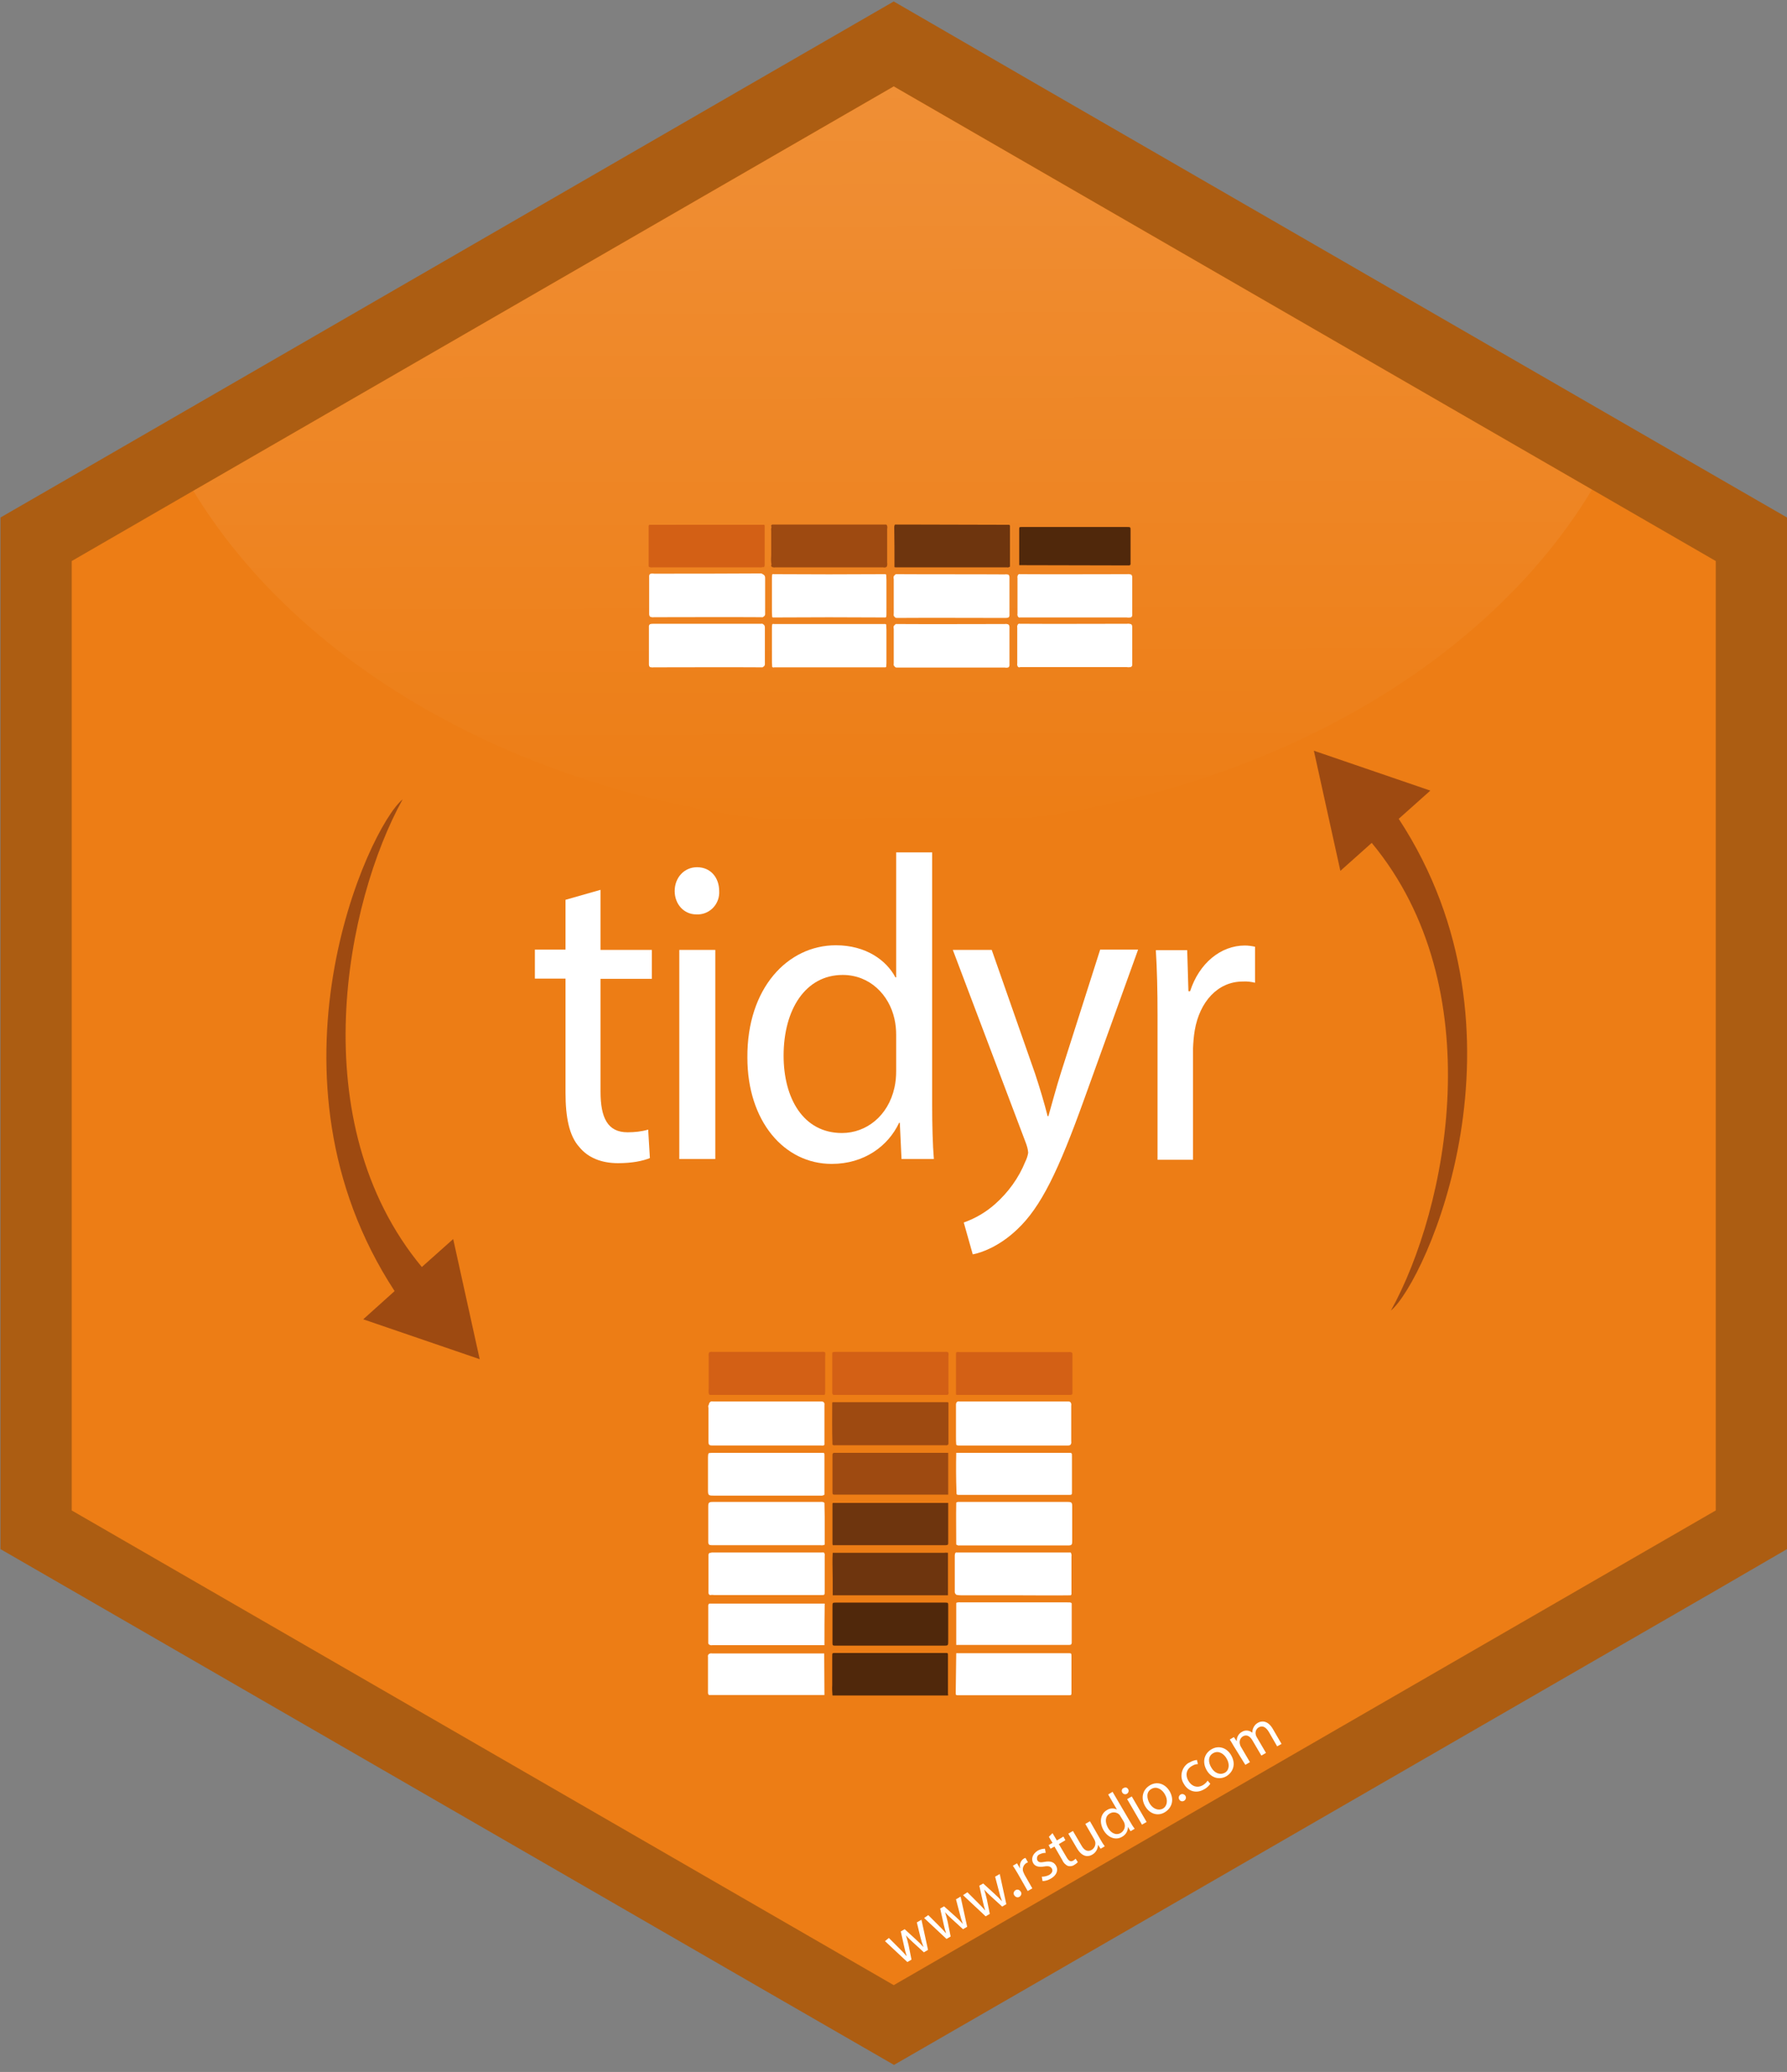<?xml version="1.0" encoding="utf-8"?>
<!-- Generator: Adobe Illustrator 22.0.1, SVG Export Plug-In . SVG Version: 6.00 Build 0)  -->
<svg version="1.1" id="Layer_1" xmlns="http://www.w3.org/2000/svg" xmlns:xlink="http://www.w3.org/1999/xlink" x="0px" y="0px"
	 viewBox="0 0 735 852" style="enable-background:new 0 0 735 852;" xml:space="preserve">
<rect x="0" y="0" width="735" height="852" fill="#808080" stroke="none"/>
<style type="text/css">
	.st0{fill:#DEA449;}
	.st1{fill:#ED7D15;}
	.st2{opacity:0.25;fill:url(#SVGID_1_);enable-background:new    ;}
	.st3{fill:#AC5D12;}
	.st4{fill:#9E4A11;}
	.st5{fill:#D36015;}
	.st6{fill:#FFFFFF;}
	.st7{fill:#50280B;}
	.st8{fill:#6E350E;}
</style>
<title>tidyr</title>
<path class="st0" d="M168.2,672.6c0.3-0.3,0.6-0.6,0.9-0.9h-0.3C168.6,672,168.4,672.3,168.2,672.6z"/>
<path class="st1" d="M713.8,226.6L367,17L21.4,226.6v399.8l346.2,199.9l346.2-199.9V226.6z"/>
<linearGradient id="SVGID_1_" gradientUnits="userSpaceOnUse" x1="366.24" y1="-182.75" x2="367.54" y2="280.77" gradientTransform="matrix(1 0 0 1 0 60)">
	<stop  offset="0" style="stop-color:#FFFFFF;stop-opacity:0.83"/>
	<stop  offset="0.56" style="stop-color:#FFFFFF;stop-opacity:0.37"/>
	<stop  offset="1" style="stop-color:#FFFFFF;stop-opacity:0"/>
</linearGradient>
<path class="st2" d="M367,340.1c128.2,0,238.6-57,287.8-138.8L367.6,35.5l0,0L79.5,201.8C128.9,283.3,239,340.1,367,340.1z"/>
<path class="st3" d="M735,637V212.8l-29.3-16.9L427.9,35.5L367.6,0.6l-60.3,34.8L29.5,195.9L0.2,212.8V637l29.3,16.9l281.3,162.4
	l56.9,32.8l56.9-32.8l281.3-162.4L735,637z M29.5,621.1V230.7l50-28.9L367.6,35.5l0,0l287.2,165.8l50.9,29.4v390.4L367.6,816.3
	L29.5,621.1z"/>
<path class="st0" d="M367.1,603.9c0.3-0.3,0.6-0.6,0.9-0.9h-0.2C367.6,603.3,367.4,603.6,367.1,603.9z"/>
<path class="st4" d="M342.5,576.6h47.4c0.3,0.2,0.2,0.5,0.2,0.8c0,5.3,0,10.7,0,16c0,0.2,0,0.5-0.2,0.7l0,0
	c-0.4,0.3-0.8,0.2-1.1,0.2h-45.2c-0.4,0-0.8,0.1-1.1-0.2l0,0l-0.1-0.1c-0.2-5.7-0.1-11.5-0.1-17.2
	C342.3,576.7,342.4,576.7,342.5,576.6z"/>
<path class="st5" d="M440.5,573.6c-4.5,0-9.1,0-13.6,0h-33.5c-0.3-0.2-0.2-0.5-0.2-0.8v-16c0-0.2,0-0.5,0.1-0.7l0,0
	c0.4-0.2,0.9-0.2,1.3-0.1h45c0.4-0.1,0.9,0,1.3,0.2l0,0c0.1,0.1,0.1,0.3,0.2,0.4c0,5.5,0,10.9,0,16.4c0,0.1-0.1,0.3-0.1,0.4l0,0
	C440.8,573.4,440.6,573.5,440.5,573.6z"/>
<path class="st5" d="M339.1,573.6h-47.2c-0.1-0.1-0.2-0.2-0.3-0.3l0,0c-0.2-0.7-0.2-1.5-0.1-2.2c0-4.5,0-9.1,0-13.6
	c-0.1-0.5,0-1,0.2-1.4l0,0c0.4-0.2,0.9-0.3,1.3-0.2h45c0.4-0.1,0.9,0,1.3,0.1l0,0c0.2,0.5,0.2,1.1,0.1,1.6c0,4.8,0,9.7,0,14.5
	C339.3,572.7,339.5,573.2,339.1,573.6z"/>
<path class="st5" d="M389.7,573.6h-10h-35h-1.9c-0.4-0.2-0.5-0.6-0.5-1c0-5.4,0-10.8,0-16.1c0-0.1,0.1-0.3,0.1-0.4l0,0
	c0.4-0.2,0.9-0.2,1.3-0.2h45c0.4-0.1,0.9,0,1.3,0.2l0,0c0.2,0.4,0.2,0.9,0.1,1.3c0,4.9,0,9.8,0,14.6
	C390.1,572.6,390.4,573.2,389.7,573.6z"/>
<path class="st6" d="M393.3,594.1c-0.1-1.1-0.1-2.3-0.1-3.4c0-4.1,0-8.3,0-12.4c0-0.6-0.1-1.2,0.3-1.7s1-0.3,1.5-0.3h43.8
	c0.5,0,1.1-0.1,1.5,0.3c0.3,0.4,0.4,0.9,0.3,1.4v14.7c0.1,0.5,0,1-0.3,1.4c-0.5,0.4-1,0.3-1.6,0.3h-44.1
	C394.3,594.4,393.8,594.5,393.3,594.1z"/>
<path class="st6" d="M291.6,577.5c0-0.3,0.1-0.6,0.4-0.9c0.4-0.5,1-0.3,1.5-0.3h43.8c0.5,0,1.1-0.1,1.5,0.3c0.3,0.3,0.4,0.7,0.3,1.1
	v16.1c0,0.1,0,0.2,0,0.3c-0.4,0.5-1,0.3-1.5,0.3h-44.3c-1.7,0-1.9-0.2-1.9-1.8c0-4.6,0-9.1,0-13.7
	C291.2,578.4,291.3,577.9,291.6,577.5z"/>
<path class="st6" d="M292.8,638.4c0.6,0,1.2,0,1.8,0h41.6c0.6,0,1.2,0,1.8,0c0.1-0.1,0.2-0.1,0.3,0h0.6c0.3,0.4,0.4,0.9,0.3,1.4
	c0,4.9,0,9.7,0,14.6c0,1.5,0,1.5-1.5,1.5h-43.8c-0.6-0.1-1.3-0.1-1.9,0c-0.7-0.3-0.6-1-0.6-1.5c0-4.8,0-9.6,0-14.4
	c0-0.6-0.1-1.2,0.6-1.5h0.6C292.6,638.3,292.7,638.3,292.8,638.4z"/>
<path class="st6" d="M393.5,638.4c0.4,0,0.7,0,1,0h44.9c0.4,0,0.7,0,1,0l0,0c0.3,0.5,0.4,1.1,0.3,1.7c0,5.2,0,10.3,0,15.4
	c0,0.2-0.1,0.3-0.3,0.5c-0.2,0-0.4,0-0.6,0c-6.5,0.1-13,0-19.6,0h-24c-0.9,0-1.9,0-2.8-0.2l0,0c-0.5-0.3-0.8-0.9-0.7-1.5
	c0-4.9,0-9.8,0-14.7c0-0.4,0.1-0.8,0.3-1.1C393.2,638.4,393.3,638.3,393.5,638.4z"/>
<path class="st6" d="M291.6,597.5c0.5,0,1-0.1,1.5-0.1h44.8c1.2,0,1.2,0,1.2,1.2c0,4.2,0,8.4,0,12.6c0,1.1,0,2.3,0,3.4
	c-0.5,0.4-1.2,0.5-1.8,0.4h-43.9c-2,0-2.2-0.2-2.2-2.2c0-4.6,0-9.1,0-13.7C291.3,598.6,291.1,598,291.6,597.5z"/>
<path class="st6" d="M393.3,597.4h1.5h44.6c1.5,0,1.5,0,1.5,1.5c0,4.8,0,9.6,0,14.4c0,1.4,0,1.4-1.4,1.4h-44.7c-1.4,0-1.4,0-1.4-1.3
	C393.2,608,393.2,602.7,393.3,597.4L393.3,597.4z"/>
<path class="st6" d="M339.1,676.5H293c-0.5,0.1-1,0-1.4-0.3s-0.3-0.8-0.3-1.2c0-4.7,0-9.5,0-14.2c0-0.5-0.1-1,0.4-1.4
	c0.4,0,0.8,0,1.2,0h45.3c0.4,0,0.7,0,1,0l0,0C339.1,665,339.1,670.7,339.1,676.5L339.1,676.5z"/>
<path class="st6" d="M339.1,618c0,1.9,0.1,3.8,0.1,5.6c0,3.8,0,7.7,0,11.5l-0.2,0.2c-0.5,0.1-1,0.2-1.5,0.1h-44.1
	c-0.5,0-1,0-1.5-0.1c-0.6-0.3-0.6-0.9-0.6-1.4c0-4.8,0-9.7,0-14.5c0-1.5,0.3-1.8,1.9-1.8c4.4,0,8.8,0,13.2,0h30.7
	C337.8,617.6,338.5,617.4,339.1,618z"/>
<path class="st6" d="M440.8,659.3c0,5,0,10.1,0,15.1c0,0.3,0,0.7,0,1c0,0.7-0.3,1-1,1h-46.5c0-5.7,0-11.5,0-17.2l0.2-0.2
	c0.5-0.1,1-0.2,1.5-0.1h44C439.6,659,440.3,658.7,440.8,659.3z"/>
<path class="st6" d="M339.1,697c-0.4,0-0.8,0-1.2,0h-45c-0.5,0-0.9,0-1.3,0c-0.4-0.3-0.4-0.8-0.4-1.2c0-4.9,0-9.7,0-14.5
	c-0.1-0.4,0-0.8,0.3-1.1c0.4-0.3,0.9-0.4,1.4-0.3H339l0,0L339.1,697L339.1,697z"/>
<path class="st6" d="M393.3,679.8h46c1.4,0,1.4,0,1.4,1.4c0,4.8,0,9.7,0,14.6c0,1.3,0,1.3-1.4,1.3h-44.9c-1.3,0-1.3,0-1.3-1.2
	C393.2,690.5,393.2,685.1,393.3,679.8L393.3,679.8z"/>
<path class="st6" d="M393.3,635.1c0-5.7-0.1-11.5,0-17.2c0.5-0.4,1-0.3,1.5-0.3H439c1.8,0,2,0.2,2,2c0,4.7,0,9.3,0,14
	c0,1.7-0.2,1.9-1.9,1.9c-14.9,0-29.7,0-44.6,0C394.2,635.6,393.7,635.4,393.3,635.1z"/>
<path class="st7" d="M366.1,676.7h-21.4c-0.4,0-0.7,0-1,0c-1.3,0-1.3-0.1-1.3-1.4c0-5,0-10,0-15c0-1.2,0.1-1.3,1.2-1.3c1,0,2,0,3,0
	h41.1c0.4,0,0.8,0,1.2,0c1,0,1.1,0.1,1.1,1.1c0,2.4,0,4.8,0,7.3v7.3c0,2,0,2-1.9,2L366.1,676.7z"/>
<path class="st4" d="M390,597.4v17.2c-0.5,0-1.1,0-1.6,0c-14.7,0-29.4,0-44.1,0c-2,0-1.9,0.2-1.9-1.8v-13.6c0-0.3,0-0.7,0-1
	c0-0.6,0.3-0.8,0.8-0.8h46C389.5,597.4,389.7,597.4,390,597.4z"/>
<path class="st7" d="M389.9,697.2c-1.4,0-2.8,0-4.2,0h-41.5h-1.8c-0.1-1.4-0.2-2.9-0.1-4.3c0-4,0-7.9,0-11.9c0-1.3,0-1.3,1.3-1.3h45
	c1.3,0,1.3,0,1.3,1c0,5.3,0,10.6,0,15.9C390,696.8,390,697,389.9,697.2z"/>
<path class="st8" d="M342.5,635.4c-0.1-0.4-0.1-0.8-0.1-1.2c0-5.2,0-10.4,0-15.5c0-0.2,0-0.5,0.1-0.7c0.3,0,0.6,0,0.9,0h45.7
	c0.3,0,0.6,0,0.9,0c0,5.5,0,10.9,0,16.3c0,1-0.1,1-1.1,1.1h-45.7L342.5,635.4z"/>
<path class="st8" d="M389.9,638.5c0,3.5,0,7.1,0,10.7c0,2.3,0,4.5,0,6.8c-0.4,0-0.9,0-1.3,0h-44.8c-0.4,0-0.9,0-1.3,0
	c0-4.5,0-8.9-0.1-13.3c0-1.4,0-2.8,0.1-4.2h5.6h40.4C389,638.4,389.4,638.5,389.9,638.5z"/>
<path class="st6" d="M247,365.9v24.7h21.1v11.9H247v46.4c0,10.7,2.9,16.7,11.1,16.7c2.9,0,5.8-0.3,8.5-1.1l0.7,11.7
	c-2.9,1.2-7.4,2.1-13.1,2.1c-6.9,0-12.4-2.3-15.9-6.6c-4.2-4.6-5.7-12.3-5.7-22.4v-46.9H220v-11.9h12.6V370L247,365.9z"/>
<path class="st6" d="M295.8,366.4c0.3,5-3.4,9.3-8.4,9.6c-0.3,0-0.7,0-1,0c-5.2,0-8.9-4.3-8.9-9.6c0-5.5,3.9-9.8,9.2-9.8
	C292.3,356.6,295.8,360.9,295.8,366.4z M279.4,476.6v-86h14.8v86H279.4z"/>
<path class="st6" d="M383.4,350.4v104c0,7.6,0.2,16.4,0.7,22.2h-13.3l-0.7-14.9h-0.3c-4.5,9.6-14.4,16.9-27.7,16.9
	c-19.6,0-34.7-17.6-34.7-43.7c-0.2-28.6,16.6-46.2,36.4-46.2c12.4,0,20.8,6.2,24.5,13.2h0.3v-51.4h14.8V350.4z M368.6,425.6
	c0-2.2-0.2-4.4-0.7-6.6c-2.2-10-10.2-18.1-21.3-18.1c-15.3,0-24.3,14.2-24.3,33.2c0,17.4,8,31.8,24,31.8c9.9,0,19-6.9,21.6-18.7
	c0.5-2.2,0.7-4.5,0.7-6.8L368.6,425.6z"/>
<path class="st6" d="M407.9,390.6l17.8,50.8c1.9,5.7,3.9,12.4,5.2,17.6h0.3c1.5-5.2,3.2-11.7,5.2-18l16.1-50.5h15.6L446,451.8
	c-10.6,29.5-17.8,44.6-27.8,53.9c-7.2,6.8-14.4,9.4-18.1,10.1l-3.7-13.1c4.8-1.7,9.2-4.3,12.9-7.6c5.4-4.8,9.7-10.7,12.4-17.4
	c0.6-1.2,1-2.4,1.2-3.7c-0.1-1.4-0.5-2.8-1-4.1l-30-79.3L407.9,390.6z"/>
<path class="st6" d="M476.1,417.5c0-10.1-0.2-18.8-0.7-26.8h12.9l0.5,16.9h0.7c3.7-11.5,12.6-18.8,22.5-18.8c1.4,0,2.8,0.2,4.2,0.5
	v14.8c-1.6-0.4-3.3-0.6-5-0.5c-10.4,0-17.8,8.4-19.8,20.1c-0.4,2.4-0.6,4.8-0.7,7.3v45.9h-14.6V417.5z"/>
<path class="st5" d="M314.2,233.2h-0.5c-0.4,0.1-0.9,0.2-1.3,0.1h-44c-0.4,0.1-0.9,0-1.3-0.1l0,0c-0.1-0.1-0.2-0.2-0.3-0.3v-16.8
	c0.1-0.1,0.2-0.2,0.3-0.3h47.2c0.3,0.2,0.2,0.5,0.2,0.8c0,5.3,0,10.6,0,15.9C314.4,232.7,314.5,233,314.2,233.2z"/>
<path class="st4" d="M317.6,215.7h46.9c0.1,0.1,0.2,0.2,0.3,0.3l0,0c0.2,0.5,0.2,1,0.1,1.4c0,4.7,0,9.4,0,14.1c0.1,0.5,0,1-0.1,1.4
	l0,0l-0.3,0.3l0,0c-0.4,0.2-0.9,0.2-1.3,0.1h-44.3c-0.4,0.1-0.9,0-1.3-0.1l0,0c-0.1-0.1-0.2-0.2-0.3-0.3l0,0c-0.2-0.1-0.2-0.4,0-0.6
	l0,0V232c-0.2-1.1-0.2-2.2-0.1-3.4c0-3.4,0-6.9,0-10.4c-0.1-0.5,0-1,0.1-1.4v-0.3c-0.2-0.1-0.2-0.4,0-0.6l0,0l0,0
	C317.4,215.9,317.5,215.8,317.6,215.7z"/>
<path class="st6" d="M314,236.3l0.3,0.2c0.4,0.4,0.4,0.9,0.4,1.4c0,4.7,0,9.4,0,14.1c0,0.5,0.1,1-0.4,1.4l-0.3,0.2
	c-0.2,0.2-0.5,0.3-0.8,0.2c-14.7-0.1-29.5,0-44.2,0c-0.5,0.1-1.1,0-1.6-0.2c-0.4-0.4-0.4-0.9-0.4-1.4v-14.8c0-0.5-0.1-1,0.4-1.4
	c0.5-0.2,1.1-0.2,1.6-0.1c14.7,0,29.5,0,44.2-0.1C313.5,236.1,313.8,236,314,236.3z"/>
<path class="st6" d="M367.9,236.6l0.3-0.3c0.2-0.3,0.5-0.2,0.8-0.2c14.8,0.1,29.6,0,44.3,0.1c0.5-0.1,1,0,1.5,0.1
	c0.4,0.4,0.4,0.9,0.4,1.4v14.8c0,0.5,0.1,1-0.4,1.4c-0.5,0.2-1,0.2-1.5,0.2c-14.8,0-29.6-0.1-44.3,0c-0.3,0-0.6,0-0.8-0.2l-0.3-0.3
	c-0.5-0.4-0.3-0.9-0.3-1.4c0-4.7,0-9.3,0-14C367.5,237.5,367.4,237,367.9,236.6z"/>
<path class="st6" d="M465.3,236.3c0.4,0.4,0.4,0.9,0.4,1.4v14.7c0,0.5,0.1,1-0.4,1.4c-0.6,0.2-1.3,0.2-1.9,0.1
	c-14.6,0-29.2,0-43.8,0c-0.3,0.1-0.6,0-0.8-0.2c-0.3-0.4-0.4-0.9-0.3-1.4v-14.6c-0.1-0.5,0-1,0.3-1.4c0.2-0.2,0.5-0.3,0.8-0.2
	c14.7,0.1,29.3,0,44,0C464.1,236,464.7,236.1,465.3,236.3z"/>
<path class="st6" d="M314.2,274l-0.3,0.2c-0.2,0.3-0.5,0.2-0.8,0.2c-14.7-0.1-29.5,0-44.2,0c-0.5,0.1-1.1,0-1.6-0.1
	c-0.4-0.4-0.4-0.9-0.4-1.4v-14.8c0-0.5-0.1-1,0.4-1.4c0.5-0.2,1.1-0.2,1.6-0.2c14.7,0,29.5,0,44.2,0c0.3-0.1,0.6,0,0.8,0.2l0.3,0.2
	c0.4,0.4,0.4,0.9,0.4,1.4c0,4.7,0,9.4,0,14.1C314.6,273.1,314.7,273.6,314.2,274z"/>
<path class="st6" d="M367.9,257.1l0.3-0.3c0.2-0.3,0.5-0.2,0.8-0.2c14.8,0.1,29.6,0,44.3,0c0.5-0.1,1,0,1.5,0.2
	c0.4,0.4,0.4,0.9,0.4,1.4V273c0,0.5,0.1,1-0.4,1.4c-0.5,0.2-1,0.2-1.5,0.1c-14.8,0-29.6,0-44.3,0c-0.3,0-0.6,0-0.8-0.2l-0.3-0.3
	c-0.5-0.4-0.3-0.9-0.3-1.4c0-4.7,0-9.3,0-14C367.5,258,367.4,257.5,367.9,257.1z"/>
<path class="st6" d="M418.7,274.2c-0.3-0.4-0.4-0.9-0.3-1.4v-14.7c-0.1-0.5,0-1,0.3-1.4c0.2-0.2,0.5-0.3,0.8-0.2
	c14.7,0.1,29.3,0,44,0c0.6-0.1,1.2,0,1.8,0.2c0.4,0.4,0.4,0.9,0.4,1.4v14.7c0,0.5,0.1,1-0.4,1.4c-0.6,0.2-1.3,0.2-1.9,0.1
	c-14.6,0-29.2,0-43.8,0C419.3,274.5,419,274.4,418.7,274.2z"/>
<path class="st6" d="M317.6,274.2c-0.1-1.1-0.1-2.2-0.1-3.3c0-4.1,0-8.3,0-12.5c0-0.5,0-1.1,0.1-1.6c0.2-0.4,0.6-0.2,0.9-0.2
	c15,0,30,0,45,0c0.3,0,0.7-0.1,1,0.2c0,0.7,0.1,1.5,0.1,2.2c0,4.6,0,9.1,0,13.7c0,0.5-0.1,1-0.1,1.5c-0.2,0.3-0.6,0.2-1,0.2
	c-15,0-30,0-45,0C318.2,274.5,317.8,274.5,317.6,274.2z"/>
<path class="st6" d="M317.6,253.7c-0.1-1-0.1-2-0.1-3c0-4.2,0-8.5,0-12.8c0-0.5,0-1.1,0.1-1.6c0.2-0.4,0.6-0.2,0.9-0.2
	c15,0.1,30,0.1,45,0c0.3,0,0.7-0.1,1,0.2c0,0.7,0.1,1.5,0.1,2.2c0,4.6,0,9.1,0,13.7c0,0.5,0,1-0.1,1.5c-0.2,0.3-0.6,0.2-1,0.2
	c-15-0.1-30-0.1-45,0C318.2,253.9,317.8,254,317.6,253.7z"/>
<path class="st8" d="M415.1,215.8l0.3,0.3c0,5.6,0,11.3,0,16.9c-0.4,0.3-0.8,0.4-1.3,0.3h-45.6c-0.2,0-0.4,0-0.6-0.1
	c0-5.5,0-11-0.1-16.5c0-0.4,0.1-0.7,0.3-1h7.4L415.1,215.8z"/>
<path class="st7" d="M419.2,232.4v-12.7c0-0.6,0-1.3,0-1.9c0-1.1,0-1.1,1.2-1.1h43.1c1.5,0,1.5,0,1.5,1.5V231c0,0.3,0,0.6,0,0.9
	c0,0.3-0.2,0.6-0.6,0.6l0,0c-0.3,0-0.6,0-0.9,0L419.2,232.4L419.2,232.4z"/>
<path class="st4" d="M572.1,538.9c23.2-41.9,41.6-132.6-7.9-192.3l-12.9,11.5l-10.9-49.4l47.9,16.4l-13,11.6
	C633,424.8,586.4,527,572.1,538.9z"/>
<path class="st4" d="M165.6,328.7c-23.2,41.9-41.6,132.6,7.9,192.3l12.9-11.5l10.9,49.4l-47.9-16.4l12.9-11.6
	C104.7,442.8,151.3,340.5,165.6,328.7z"/>
<path class="st6" d="M365.6,796.9l4.5,4.5c1,1,1.9,1.9,2.7,2.9h0.1c-0.4-1.2-0.7-2.5-1-3.8l-1.4-6.3l1.6-0.9l4.7,4.3
	c1.1,1,2.1,2,2.9,2.9h0.1c-0.5-1.3-0.9-2.5-1.2-3.8l-1.5-6.2l1.9-1.1l2.7,12.4l-1.7,1l-4.5-4.1c-1-1-2-1.8-2.9-2.9l0,0
	c0.4,1.3,0.8,2.6,1.1,4l1.2,6l-1.7,1l-9.2-8.6L365.6,796.9z"/>
<path class="st6" d="M381.8,787.5l4.5,4.5c1,1,1.9,1.9,2.7,2.9h0.1c-0.4-1.2-0.7-2.5-1-3.8l-1.4-6.3l1.6-0.9l4.7,4.2
	c1.1,1,2.1,2,2.9,2.9h0.1c-0.5-1.3-0.9-2.6-1.2-3.9l-1.6-6.1l1.9-1.1l2.7,12.4l-1.7,1l-4.5-4.1c-1-1-2-1.8-2.9-2.9l0,0
	c0.4,1.3,0.8,2.6,1.1,4l1.2,6l-1.7,1l-9.2-8.6L381.8,787.5z"/>
<path class="st6" d="M397.9,778.1l4.5,4.5c1,1,1.9,1.9,2.7,2.9h0.1c-0.4-1.2-0.7-2.5-1-3.8l-1.4-6.3l1.6-0.9l4.7,4.3
	c1.1,1,2.1,2,2.9,2.9h0.1c-0.5-1.3-0.9-2.6-1.2-3.9l-1.6-6.1l1.9-1.1l2.7,12.4l-1.7,1l-4.5-4.1c-1-0.9-2-1.9-2.9-2.9l0,0
	c0.4,1.3,0.8,2.6,1.1,4l1.2,6l-1.7,1l-9.3-8.7L397.9,778.1z"/>
<path class="st6" d="M417.2,779.4c-0.5-0.7-0.3-1.6,0.4-2.1s1.6-0.3,2.1,0.4l0.1,0.1c0.5,0.7,0.3,1.6-0.4,2.1s-1.6,0.3-2.1-0.4
	C417.3,779.5,417.2,779.4,417.2,779.4z"/>
<path class="st6" d="M418.6,770.4c-0.7-1.2-1.4-2.3-2-3.2l1.7-1l1.2,2h0.1c-0.4-1.5,0.2-3.2,1.6-4c0.2-0.1,0.4-0.2,0.6-0.2l1,1.8
	c-0.2,0.1-0.5,0.2-0.7,0.3c-1.3,0.9-1.8,2.5-1.1,3.9c0.1,0.3,0.3,0.6,0.4,0.9l3.2,5.6l-1.9,1.1L418.6,770.4z"/>
<path class="st6" d="M428.5,771.7c1,0,2-0.2,3-0.7c1.4-0.8,1.6-1.9,1.1-2.7s-1.4-1.1-3.1-0.8c-2.3,0.4-3.8-0.1-4.5-1.3
	c-1-1.7-0.4-3.8,1.8-5.2c0.9-0.5,1.9-0.8,3-0.8l0.3,1.7c-0.9,0-1.7,0.2-2.5,0.6c-0.9,0.3-1.3,1.4-1,2.3c0,0.1,0,0.1,0.1,0.2
	c0.5,0.9,1.4,0.9,3,0.6c2.2-0.4,3.7,0,4.6,1.5c1.1,1.8,0.4,4-2.1,5.4c-1,0.6-2.2,1-3.4,1L428.5,771.7z"/>
<path class="st6" d="M432.9,753.8l1.8,3l2.7-1.6l0.8,1.5l-2.7,1.6l3.3,5.6c0.8,1.3,1.5,1.8,2.6,1.2c0.4-0.2,0.7-0.5,1-0.8l0.9,1.4
	c-0.4,0.5-1,0.9-1.5,1.2c-0.7,0.5-1.7,0.6-2.5,0.4c-1-0.4-1.9-1.3-2.3-2.3l-3.3-5.7l-1.6,0.9l-0.8-1.5l1.6-0.9l-1.5-2.5L432.9,753.8
	z"/>
<path class="st6" d="M452.6,756.4c0.6,1.1,1.2,2,1.8,2.8l-1.7,1l-1.1-1.6l0,0c0,1.7-0.9,3.2-2.3,4c-1.6,1-4.1,1.2-6.3-2.5l-3.6-6.1
	l1.9-1.1l3.4,5.8c1.1,2,2.5,3,4.3,2c1.1-0.7,1.7-1.9,1.5-3.2c-0.1-0.4-0.2-0.7-0.4-1.1l-3.7-6.4l1.9-1.1L452.6,756.4z"/>
<path class="st6" d="M457.6,736.8l7.4,12.6c0.5,0.9,1.2,2,1.7,2.6l-1.7,1l-1.1-1.8l0,0c0.1,1.7-0.9,3.3-2.4,4.1
	c-2.5,1.5-5.7,0.5-7.6-2.7c-2-3.5-1.1-6.9,1.4-8.3c1.2-0.8,2.8-0.9,4.1-0.2l0,0l-3.6-6.2L457.6,736.8z M461,747.1
	c-0.2-0.3-0.3-0.5-0.5-0.8c-1-1.1-2.7-1.4-4-0.6c-2,1.1-2.1,3.5-0.8,5.9c1.2,2.1,3.3,3.3,5.3,2.1c1.3-0.8,2-2.4,1.5-3.9
	c-0.1-0.3-0.2-0.6-0.4-0.9L461,747.1z"/>
<path class="st6" d="M464,735.7c0.4,0.6,0.2,1.5-0.5,1.9c-0.6,0.4-1.5,0.2-1.9-0.5c-0.4-0.6-0.2-1.5,0.4-1.8c0,0,0,0,0.1,0
	C462.8,734.8,463.6,735,464,735.7L464,735.7z M469.7,750.3l-6.1-10.5l1.9-1.1l6.1,10.5L469.7,750.3z"/>
<path class="st6" d="M481.1,736.6c2.2,3.9,0.5,7.1-2,8.6c-2.8,1.7-6.2,0.8-8.1-2.5c-2-3.5-0.9-6.9,2-8.6S479.2,733.4,481.1,736.6z
	 M472.8,741.5c1.3,2.3,3.7,3.2,5.5,2.2s2.2-3.6,0.8-5.9c-1-1.8-3.2-3.5-5.5-2.2S471.7,739.5,472.8,741.5z"/>
<path class="st6" d="M485,739.9c-0.4-0.7-0.1-1.6,0.6-2s1.6-0.1,2,0.6c0.4,0.7,0.1,1.6-0.6,2S485.4,740.7,485,739.9
	C485,740,485,740,485,739.9z"/>
<path class="st6" d="M497.8,733.5c-0.7,1-1.6,1.8-2.6,2.3c-3.1,1.8-6.5,0.9-8.3-2.3c-1.8-2.8-1-6.6,1.8-8.5c0.2-0.1,0.4-0.2,0.6-0.3
	c0.9-0.5,1.9-0.9,3-1l0.4,1.7c-0.9,0-1.7,0.3-2.5,0.8c-2.4,1.4-2.7,3.9-1.4,6.1c1.4,2.4,3.8,3,5.9,1.8c0.8-0.5,1.5-1.1,2-1.9
	L497.8,733.5z"/>
<path class="st6" d="M506.4,721.8c2.2,3.9,0.5,7.1-2,8.6c-2.8,1.6-6.2,0.8-8.1-2.5c-2-3.5-0.9-6.9,2-8.6S504.6,718.6,506.4,721.8z
	 M498.2,726.8c1.3,2.3,3.6,3.2,5.5,2.2s2.2-3.6,0.8-5.9c-1-1.8-3.2-3.5-5.5-2.2S497,724.8,498.2,726.8z"/>
<path class="st6" d="M507.5,718.1c-0.6-1.1-1.2-2-1.7-2.8l1.7-1l1.1,1.6h0.1c-0.1-1.6,0.8-3.1,2.2-3.8c1.3-0.8,3-0.6,4.2,0.4l0,0
	c0-0.7,0.1-1.4,0.4-2c0.4-0.9,1-1.6,1.9-2.1c1.4-0.8,4-1.1,6.1,2.5l3.6,6.2l-1.8,1l-3.4-5.9c-1.2-2-2.6-2.8-4.2-1.9
	c-1,0.6-1.5,1.8-1.2,3c0.1,0.4,0.2,0.7,0.4,1l3.8,6.5l-1.9,1.1l-3.7-6.3c-1-1.7-2.4-2.5-3.9-1.6c-1.1,0.7-1.6,2-1.2,3.3
	c0.1,0.4,0.2,0.7,0.4,1l3.7,6.3l-1.9,1.1L507.5,718.1z"/>
</svg>
